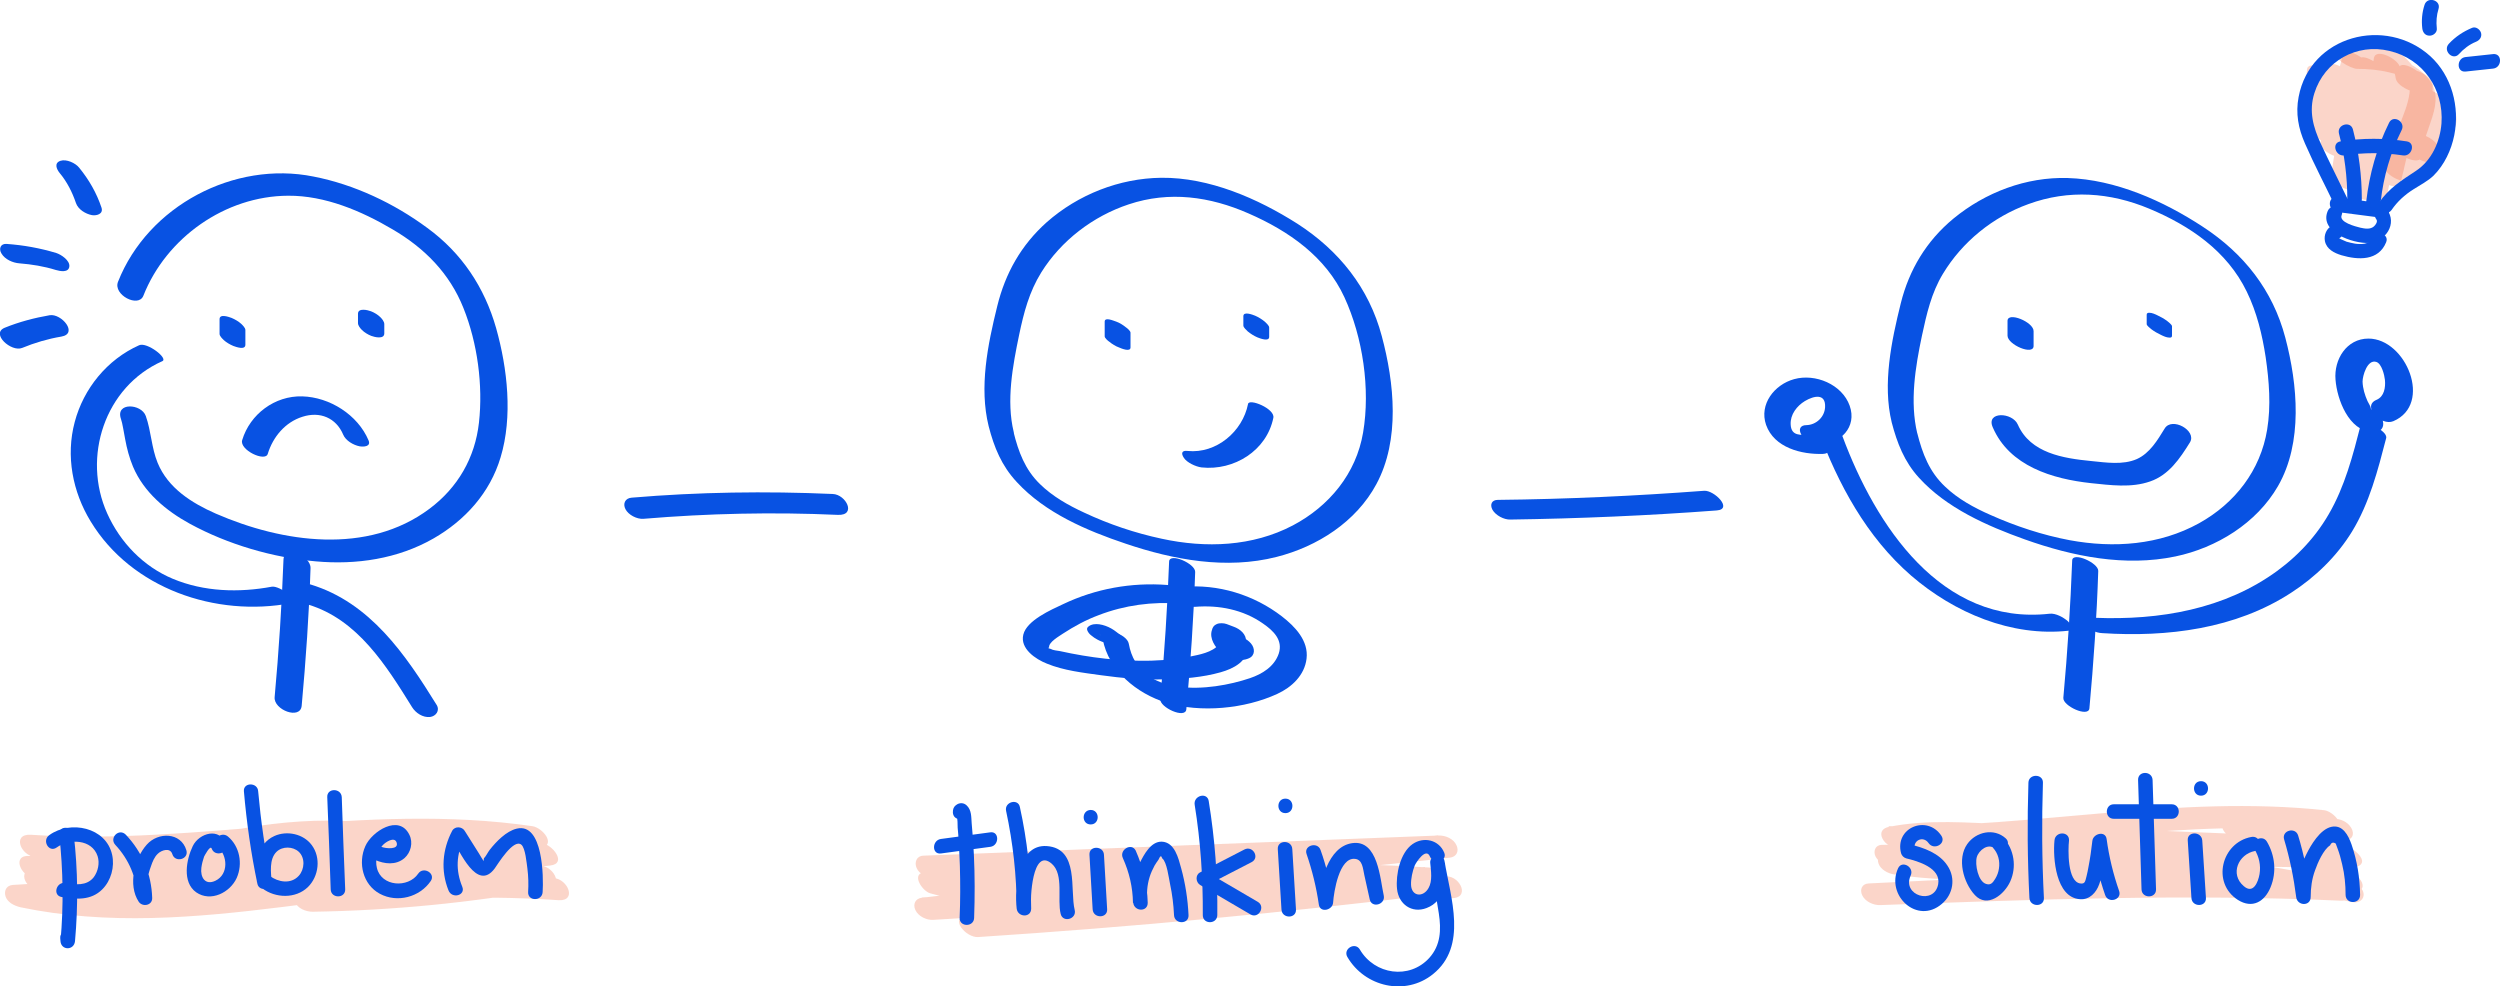 <svg width="436" height="172" viewBox="0 0 436 172" fill="none" xmlns="http://www.w3.org/2000/svg">
<g clip-path="url(#clip0)">
<path d="M402.34 12.136C402.082 15.223 401.782 18.354 401.525 21.441C401.396 22.985 405.77 25.086 406.113 23.199C406.585 20.455 407.099 17.71 407.571 14.966C406.027 14.366 404.526 13.765 402.983 13.208C403.026 16.338 403.068 19.468 403.111 22.599C403.111 23.928 407.228 26.201 407.614 24.7C408.514 21.141 409.415 17.582 410.272 14.022C408.771 13.336 407.271 12.607 405.77 11.921C405.899 16.295 405.555 20.626 404.698 24.915C404.398 26.372 408.857 28.388 409.2 27.016C410.487 21.998 411.773 16.938 413.059 11.921C411.559 11.235 410.058 10.506 408.557 9.82C408.686 16.81 407.657 23.714 406.542 30.618C406.327 32.076 410.701 34.091 411.044 32.719C412.631 26.115 414.217 19.511 415.804 12.908C414.303 12.221 412.802 11.492 411.301 10.806C411.816 14.408 411.216 18.011 410.701 21.57C410.186 25.129 409.629 28.731 409.115 32.29C408.9 33.705 413.188 35.806 413.617 34.391C415.761 27.016 417.433 19.511 418.634 11.921C417.09 11.321 415.589 10.72 414.046 10.163C414.26 17.667 413.017 25.043 411.687 32.419C411.43 33.92 415.889 36.064 416.275 34.177C417.69 27.316 419.063 20.498 420.478 13.636C418.934 13.036 417.433 12.436 415.89 11.878C416.404 17.882 415.847 23.842 414.217 29.631C415.675 30.446 417.176 31.261 418.634 32.033C420.049 26.115 421.421 20.155 422.836 14.237C421.335 13.551 419.834 12.822 418.334 12.136C418.848 16.595 418.677 21.055 417.862 25.429C419.406 26.029 420.906 26.63 422.45 27.187C423.05 23.028 423.694 18.868 424.294 14.709C422.75 14.108 421.249 13.508 419.706 12.95C419.62 17.239 419.749 21.484 420.049 25.772C420.135 27.23 424.165 29.503 424.637 27.53C425.366 24.4 426.052 21.27 426.781 18.139C425.237 17.539 423.736 16.938 422.193 16.381C422.493 17.968 422.836 19.554 423.136 21.098C423.393 22.342 426.609 24.743 427.639 23.199C428.325 22.213 428.539 21.184 428.325 19.983C428.153 18.868 426.952 18.139 426.009 17.753C425.58 17.582 423.565 17.11 423.736 18.225C423.908 19.254 423.779 19.94 423.179 20.798C424.68 21.484 426.181 22.213 427.681 22.899C427.381 21.312 427.038 19.726 426.738 18.182C426.481 16.853 422.622 14.323 422.15 16.424C421.421 19.554 420.735 22.685 420.006 25.815C421.55 26.415 423.05 27.016 424.594 27.573C424.294 23.328 424.165 19.04 424.251 14.751C424.294 13.208 419.963 11.064 419.663 12.993C419.063 17.153 418.419 21.312 417.819 25.472C417.605 27.016 422.021 29.117 422.407 27.23C423.265 22.813 423.436 18.396 422.879 13.937C422.75 12.779 418.762 10.249 418.377 11.835C416.961 17.753 415.589 23.714 414.174 29.631C413.788 31.347 418.205 33.491 418.591 32.033C420.306 26.029 420.949 19.854 420.435 13.636C420.306 12.178 416.275 9.863 415.847 11.878C414.432 18.739 413.059 25.558 411.644 32.419C413.188 33.019 414.689 33.62 416.233 34.177C417.562 26.801 418.805 19.426 418.591 11.921C418.548 10.42 414.303 8.19 414.003 10.163C412.845 17.539 411.216 24.829 409.157 31.99C410.658 32.676 412.159 33.405 413.66 34.091C414.174 30.532 414.732 26.93 415.246 23.371C415.761 19.769 416.361 16.209 415.847 12.607C415.675 11.492 411.73 8.877 411.344 10.506C409.758 17.11 408.171 23.714 406.585 30.318C408.085 31.004 409.586 31.733 411.087 32.419C412.202 25.515 413.231 18.611 413.102 11.621C413.059 10.335 408.986 8.019 408.6 9.52C407.314 14.537 406.027 19.597 404.741 24.614C406.242 25.3 407.742 26.029 409.243 26.715C410.101 22.427 410.487 18.096 410.315 13.722C410.272 12.436 406.199 10.077 405.813 11.621C404.912 15.18 404.012 18.739 403.154 22.299C404.655 22.985 406.156 23.714 407.657 24.4C407.614 21.27 407.571 18.139 407.528 15.009C407.528 13.508 403.283 11.321 402.94 13.251C402.468 15.995 401.954 18.739 401.482 21.484C403.026 22.084 404.526 22.685 406.07 23.242C406.327 20.155 406.628 17.024 406.885 13.937C407.056 12.307 402.468 10.292 402.34 12.136Z" fill="#F25A29" fill-opacity="0.25"/>
<path d="M421.035 23.671C419.405 25.258 417.733 26.801 416.104 28.388C414.689 29.717 418.848 32.333 420.049 31.304C421.121 30.403 422.193 29.46 423.222 28.559C421.807 27.659 420.435 26.801 419.02 25.901C418.333 26.93 417.476 27.616 416.361 28.131C417.776 29.031 419.148 29.889 420.563 30.789C421.678 27.616 422.836 24.486 423.908 21.27C424.723 18.911 425.366 16.381 423.865 14.194C420.82 9.777 413.617 8.877 408.728 8.834C409.758 9.863 410.83 10.892 411.859 11.878C412.888 11.107 414.431 10.292 415.804 10.635C417.133 10.978 417.647 12.479 417.819 13.679C418.076 15.352 422.621 17.067 422.407 15.438C421.507 9.091 413.231 4.889 407.914 8.962C406.327 10.163 410.186 12.007 411.044 12.007C412.974 12.007 414.903 12.178 416.79 12.65C418.934 13.165 420.52 13.594 420.22 16.252C419.963 18.268 419.062 20.24 418.376 22.127C417.647 24.186 416.918 26.287 416.189 28.345C415.589 30.06 419.105 31.604 420.392 31.004C421.721 30.403 422.707 29.503 423.522 28.302C424.422 26.973 420.392 24.743 419.32 25.643C418.248 26.544 417.176 27.487 416.147 28.388C417.476 29.374 418.805 30.318 420.092 31.304C421.721 29.717 423.393 28.174 425.023 26.587C426.438 25.258 422.193 22.599 421.035 23.671Z" fill="#F25A29" fill-opacity="0.25"/>
<path d="M6.132 149.444C35.333 151.417 64.448 143.698 93.563 147.943C93.092 146.657 92.663 145.37 92.191 144.084C63.59 149.616 34.304 151.417 5.231 149.272C1.93 149.015 3.602 152.917 6.046 153.132C18.996 154.247 31.474 150.602 44.08 148.415C50.512 147.3 56.944 146.742 63.462 147.257C70.194 147.772 76.969 148.715 83.658 147.471C83.015 146.185 82.372 144.899 81.686 143.612C68.564 146.314 55.186 147.814 41.765 148.072C29.544 148.286 16.594 146.485 5.06 151.588C4.074 152.017 4.031 153.046 4.545 153.861C5.188 154.89 6.346 155.319 7.504 155.319C36.834 155.319 65.949 147.471 95.278 151.031C94.807 149.744 94.378 148.458 93.906 147.171C71.781 149.573 49.612 150.988 27.357 151.459C28 152.746 28.644 154.032 29.33 155.319C51.241 153.818 73.195 154.29 95.15 154.847C98.452 154.933 96.779 151.159 94.335 150.988C63.762 148.972 33.232 160.679 2.83 154.333C3.302 155.619 3.731 156.906 4.202 158.192C34.647 156.219 65.091 155.147 95.579 155.019C94.936 153.732 94.292 152.446 93.606 151.159C80.056 153.561 66.335 154.89 52.57 155.147C53.214 156.434 53.857 157.72 54.543 159.007C68.693 156.691 83.058 156.005 97.38 156.991C100.681 157.206 99.052 153.303 96.565 153.132C81.857 152.146 67.107 152.789 52.57 155.147C51.456 155.319 50.898 156.262 51.413 157.291C51.927 158.449 53.342 159.007 54.543 159.007C68.307 158.792 82.029 157.463 95.579 155.019C96.694 154.804 97.251 153.947 96.736 152.875C96.179 151.674 94.807 151.159 93.606 151.159C63.119 151.288 32.631 152.36 2.23 154.333C1.158 154.418 0.686 155.276 0.943 156.262C1.286 157.42 2.53 157.978 3.602 158.235C34.132 164.581 64.491 152.832 95.107 154.89C94.85 153.604 94.592 152.317 94.292 151.031C72.081 150.387 49.74 149.83 27.443 151.374C26.285 151.459 25.814 152.532 26.285 153.518C26.8 154.676 28.215 155.233 29.415 155.233C51.627 154.761 73.839 153.346 95.965 150.945C98.966 150.602 96.35 147.3 94.592 147.086C64.834 143.526 35.376 151.374 5.66 151.374C6.475 152.617 7.29 153.861 8.147 155.104C19.51 150.087 32.546 152.103 44.595 151.845C57.759 151.545 70.837 150.044 83.744 147.386C86.788 146.742 84.001 143.097 81.771 143.526C75.168 144.77 68.607 143.741 61.961 143.269C55.529 142.84 49.226 143.312 42.88 144.384C30.445 146.485 18.009 150.345 5.274 149.23C5.531 150.516 5.789 151.803 6.089 153.089C35.547 155.276 65.22 153.561 94.207 147.943C97.165 147.386 94.635 144.341 92.834 144.084C63.719 139.838 34.604 147.514 5.403 145.585C2.015 145.37 3.645 149.272 6.132 149.444Z" fill="#F25A29" fill-opacity="0.25"/>
<path d="M162.899 153.046C192.872 151.888 222.802 150.73 252.775 149.53C252.132 148.243 251.446 146.957 250.803 145.67C221.13 149.015 191.286 151.159 161.442 152.103C158.74 152.188 160.755 155.362 162.213 155.791C169.031 157.806 176.106 156.562 183.053 155.962C190.342 155.319 197.632 154.847 204.964 154.547C219.929 153.947 234.894 154.118 249.859 155.019C249.388 153.732 248.916 152.446 248.487 151.202C219.243 152.96 189.999 154.761 160.755 156.52C161.399 157.806 162.085 159.092 162.728 160.379C191.843 156.991 221.216 153.561 250.545 155.833C250.074 154.547 249.602 153.261 249.173 152.017C222.373 155.276 195.531 157.806 168.602 159.564C169.246 160.851 169.932 162.137 170.575 163.424C197.803 158.535 225.461 156.219 253.118 156.648C256.42 156.691 254.748 152.875 252.303 152.832C224.26 152.36 196.217 154.59 168.602 159.564C165.472 160.122 168.474 163.552 170.575 163.424C197.503 161.665 224.389 159.135 251.146 155.876C254.062 155.533 251.575 152.188 249.774 152.06C220.015 149.744 190.3 153.132 160.798 156.562C159.641 156.691 159.169 157.677 159.641 158.707C160.155 159.821 161.613 160.508 162.771 160.422C192.015 158.664 221.259 156.863 250.503 155.104C253.418 154.933 250.974 151.374 249.13 151.288C234.594 150.43 220.015 150.216 205.436 150.73C198.104 150.988 190.814 151.417 183.525 152.017C176.792 152.574 169.331 154.29 162.728 152.317C162.985 153.561 163.242 154.761 163.5 156.005C193.344 155.062 223.188 152.917 252.861 149.573C254.019 149.444 254.49 148.458 254.019 147.429C253.504 146.271 252.089 145.67 250.888 145.713C220.916 146.871 190.986 148.029 161.013 149.23C159.855 149.272 159.426 150.387 159.855 151.374C160.327 152.489 161.742 153.089 162.899 153.046Z" fill="#F25A29" fill-opacity="0.25"/>
<path d="M330.216 151.074C356.501 150.816 382.743 150.902 409.028 151.374C410.058 151.374 410.529 150.43 410.229 149.573C409.886 148.586 408.6 147.686 407.571 147.643C381.328 146.271 355.043 147.471 328.801 148.758C327.772 148.801 327.3 149.616 327.6 150.559C327.943 151.631 329.23 152.317 330.259 152.489C343.165 154.504 356.201 152.703 369.15 152.66C382.272 152.66 395.393 154.161 408.171 157.034C407.871 155.791 407.571 154.547 407.313 153.346C380.171 152.146 353.028 153.089 325.885 154.118C326.571 155.362 327.214 156.605 327.9 157.849C354.957 156.391 382.014 155.662 409.071 155.662C408.385 154.418 407.742 153.175 407.056 151.931C407.956 152.574 408.171 152.532 407.699 151.76C407.613 151.374 407.485 151.031 407.399 150.645C407.228 150.13 407.013 149.616 406.756 149.144C406.07 147.9 404.869 147 403.583 146.485C400.624 145.327 396.936 145.713 393.806 145.585C386.56 145.284 379.27 144.984 372.023 144.684C364.777 144.384 357.487 144.084 350.241 143.784C343.337 143.483 336.262 142.84 329.401 144.212C328.329 144.427 327.772 145.156 328.286 146.228C328.844 147.386 330.216 147.943 331.416 147.943C356.372 148.2 381.243 142.454 406.241 145.113C405.77 143.869 405.255 142.626 404.783 141.382C399.466 142.197 394.149 142.583 388.789 142.626C387.632 142.626 387.246 143.741 387.674 144.641C388.232 145.799 389.604 146.357 390.805 146.357C396.894 146.442 402.982 146.528 409.071 146.614C408.214 145.413 407.399 144.17 406.541 142.969C403.626 143.912 400.753 144.856 397.837 145.756C395.307 146.571 398.652 149.144 399.809 149.401C403.197 150.044 406.627 150.688 410.015 151.331C409.372 150.13 408.728 148.929 408.042 147.686C406.327 148.286 404.569 148.887 402.854 149.487C401.096 150.087 402.511 152.188 403.583 152.703C405.341 153.561 407.099 154.375 408.857 155.233C408.471 154.247 408.085 153.261 407.699 152.231C407.013 152.66 406.284 153.089 405.598 153.475C403.711 154.59 407.056 156.691 407.956 156.863C408.728 157.034 409.543 157.163 410.315 157.334C411.344 157.549 412.373 156.906 412.202 155.791C411.987 154.547 410.529 153.818 409.457 153.604C408.685 153.432 407.871 153.303 407.099 153.132C407.871 154.247 408.685 155.405 409.457 156.52C410.143 156.091 410.872 155.662 411.558 155.276C412.888 154.504 411.172 152.617 410.401 152.274C408.643 151.417 406.884 150.602 405.126 149.744C405.384 150.816 405.598 151.888 405.855 152.96C407.571 152.36 409.329 151.76 411.044 151.159C413.531 150.302 410.272 147.772 409.071 147.514C405.684 146.871 402.254 146.228 398.866 145.585C399.509 146.785 400.152 147.986 400.838 149.23C403.754 148.286 406.627 147.343 409.543 146.442C410.572 146.099 410.486 144.984 409.972 144.255C409.329 143.269 408.171 142.797 407.013 142.797C400.924 142.712 394.835 142.626 388.746 142.54C389.432 143.784 390.076 145.027 390.762 146.271C396.122 146.228 401.482 145.842 406.756 145.027C409.672 144.598 407.056 141.468 405.298 141.296C379.913 138.595 354.7 144.341 329.358 144.084C330.044 145.327 330.687 146.571 331.373 147.815C338.106 146.442 345.052 147.086 351.87 147.386C359.117 147.686 366.406 147.986 373.653 148.286C380.771 148.586 387.932 148.887 395.05 149.187C396.765 149.273 398.48 149.315 400.195 149.401C400.624 149.401 402.339 149.273 402.682 149.616C402.897 149.83 402.982 150.731 403.068 151.031C403.926 153.689 406.113 155.876 409.071 155.619C410.186 155.49 410.658 154.59 410.186 153.604C409.629 152.489 408.257 151.888 407.056 151.888C379.999 151.888 352.899 152.66 325.885 154.075C324.727 154.118 324.298 155.147 324.77 156.134C325.285 157.249 326.743 157.892 327.9 157.849C354.657 156.863 381.414 155.876 408.171 157.077C409.2 157.12 410.272 156.777 410.058 155.533C409.843 154.29 408.385 153.604 407.313 153.346C394.621 150.473 381.671 149.015 368.679 148.929C355.6 148.844 342.436 150.859 329.401 148.801C329.873 150.044 330.387 151.288 330.859 152.532C356.715 151.288 382.615 150.002 408.471 151.374C407.999 150.13 407.485 148.887 407.013 147.643C380.728 147.171 354.486 147.086 328.2 147.343C327.043 147.343 326.657 148.458 327.086 149.358C327.643 150.473 329.058 151.074 330.216 151.074Z" fill="#F25A29" fill-opacity="0.25"/>
<path d="M172.419 74.315C173.362 78.002 174.691 81.261 177.35 84.092C182.281 89.452 189.528 92.54 196.303 94.812C204.664 97.642 213.883 99.358 222.631 97.128C229.749 95.327 236.524 90.996 240.04 84.435C244.199 76.716 243.17 66.767 240.983 58.62C238.754 50.215 233.522 43.697 226.276 39.023C219.329 34.606 210.882 30.918 202.52 31.004C195.231 31.09 188.027 33.92 182.538 38.765C178.079 42.753 175.335 47.642 173.92 53.388C172.247 60.164 170.747 67.539 172.419 74.315C172.762 75.773 177.35 77.531 176.793 75.344C175.463 69.898 176.621 63.766 177.736 58.405C178.551 54.503 179.494 50.901 181.595 47.513C185.068 41.939 190.643 37.693 196.86 35.635C203.935 33.276 211.01 34.263 217.743 37.222C224.732 40.266 231.207 44.769 234.466 51.844C237.682 58.834 239.011 67.839 237.724 75.43C236.524 82.591 231.807 88.294 225.461 91.639C218.429 95.327 210.282 95.627 202.606 93.955C197.975 92.968 193.387 91.425 189.099 89.409C186.312 88.123 183.568 86.579 181.381 84.435C178.765 81.905 177.607 78.774 176.75 75.301C176.45 73.929 171.861 72.171 172.419 74.315Z" fill="#0852E3"/>
<path d="M209.553 81.519C215.213 82.119 220.916 78.603 222.074 72.857C222.374 71.27 217.828 69.426 217.657 70.455C216.714 75.258 212.125 79.16 207.109 78.646C206.079 78.517 205.951 79.075 206.465 79.846C206.98 80.661 208.524 81.39 209.553 81.519Z" fill="#0852E3"/>
<path d="M192.658 56.09C192.658 56.947 192.658 57.805 192.658 58.663C192.658 58.963 193.259 59.477 193.473 59.606C193.945 59.992 194.545 60.378 195.145 60.592C195.531 60.764 197.161 61.45 197.161 60.592C197.161 59.735 197.161 58.877 197.161 58.019C197.161 57.719 196.56 57.205 196.346 57.076C195.874 56.69 195.274 56.304 194.674 56.09C194.245 55.961 192.658 55.232 192.658 56.09Z" fill="#0852E3"/>
<path d="M216.842 55.146C216.842 55.704 216.842 56.218 216.842 56.776C216.842 57.119 217.4 57.591 217.614 57.805C218.086 58.191 218.686 58.577 219.286 58.834C219.715 59.006 221.345 59.649 221.345 58.748C221.345 58.191 221.345 57.676 221.345 57.119C221.345 56.776 220.787 56.304 220.573 56.09C220.101 55.704 219.501 55.318 218.9 55.061C218.472 54.889 216.842 54.246 216.842 55.146Z" fill="#0852E3"/>
<path d="M203.893 97.943C203.592 105.962 203.078 113.938 202.349 121.914C202.22 123.372 206.723 125.43 206.894 123.715C207.623 115.739 208.181 107.763 208.438 99.744C208.481 98.286 203.935 96.313 203.893 97.943Z" fill="#0852E3"/>
<path d="M24.999 51.587C28.987 41.467 39.278 34.177 50.255 34.134C56.687 34.091 63.033 36.793 68.479 40.009C74.053 43.268 78.427 47.685 80.828 53.731C83.272 59.821 84.259 67.196 83.53 73.714C82.844 79.846 79.842 85.035 74.911 88.723C64.105 96.828 49.269 94.641 37.648 89.581C33.446 87.737 29.287 85.121 27.486 80.704C26.414 78.088 26.371 75.215 25.428 72.556C24.656 70.37 20.068 70.112 21.097 73.071C21.354 73.757 21.611 75.515 21.826 76.587C22.126 78.217 22.555 79.846 23.198 81.39C25.085 85.85 28.944 89.066 33.103 91.339C39.707 94.941 47.596 97.257 55.057 97.9C62.133 98.543 69.379 97.471 75.597 93.912C81.128 90.739 85.459 85.936 87.303 79.761C89.447 72.685 88.504 64.28 86.531 57.248C84.516 50.129 80.528 44.126 74.525 39.752C68.736 35.464 61.747 32.162 54.672 30.789C40.864 28.002 25.814 35.892 20.582 49.143C19.682 51.416 24.141 53.731 24.999 51.587Z" fill="#0852E3"/>
<path d="M38.291 55.661C38.291 56.519 38.291 57.376 38.291 58.234C38.291 58.62 38.806 59.092 39.02 59.306C39.492 59.735 40.092 60.078 40.693 60.335C41.164 60.507 42.794 61.107 42.794 60.121C42.794 59.263 42.794 58.405 42.794 57.548C42.794 57.162 42.279 56.69 42.065 56.476C41.593 56.047 40.993 55.704 40.393 55.447C39.921 55.275 38.291 54.675 38.291 55.661Z" fill="#0852E3"/>
<path d="M62.433 54.718C62.433 55.275 62.433 55.79 62.433 56.347C62.433 56.776 62.819 57.248 63.119 57.548C63.547 57.977 64.191 58.362 64.748 58.577C65.305 58.791 67.021 59.22 67.021 58.148C67.021 57.591 67.021 57.076 67.021 56.519C67.021 56.09 66.635 55.618 66.335 55.318C65.906 54.889 65.263 54.503 64.705 54.289C64.148 54.074 62.433 53.645 62.433 54.718Z" fill="#0852E3"/>
<path d="M49.44 97.6C49.14 105.619 48.626 113.595 47.897 121.571C47.682 123.801 52.399 125.602 52.614 123.072C53.343 115.095 53.9 107.119 54.157 99.1C54.243 96.871 49.526 95.112 49.44 97.6Z" fill="#0852E3"/>
<path d="M47.425 102.317C41.679 103.389 35.59 103.217 30.144 100.944C24.999 98.8 20.968 94.598 18.695 89.538C14.279 79.718 18.267 67.454 28.3 62.994C29.415 62.522 25.642 59.606 24.27 60.206C18.695 62.694 14.579 67.754 13.035 73.586C11.449 79.503 12.649 85.764 15.822 90.953C22.941 102.66 37.648 107.677 50.769 105.19C52.613 104.932 48.754 102.102 47.425 102.317Z" fill="#0852E3"/>
<path d="M53.771 105.447C62.39 108.063 67.364 116.082 71.866 123.329C72.509 124.358 73.753 125.173 74.996 125.044C76.025 124.915 76.754 123.929 76.154 122.943C70.708 114.152 64.576 105.104 54.157 101.931C50.941 100.987 51.155 104.675 53.771 105.447Z" fill="#0852E3"/>
<path d="M17.709 36.235C16.852 33.662 15.522 31.347 13.807 29.246C13.164 28.431 11.577 27.702 10.548 28.045C9.39 28.431 9.862 29.503 10.42 30.189C11.706 31.733 12.607 33.534 13.25 35.421C13.636 36.535 14.922 37.307 16.037 37.522C16.809 37.651 18.052 37.35 17.709 36.235Z" fill="#0852E3"/>
<path d="M9.819 44.126C6.989 43.268 4.116 42.753 1.158 42.539C0.086 42.453 -0.257 43.397 0.257 44.211C0.857 45.241 2.23 45.841 3.387 45.927C5.531 46.098 7.675 46.441 9.734 47.084C10.463 47.299 11.963 47.599 12.092 46.484C12.22 45.412 10.634 44.383 9.819 44.126Z" fill="#0852E3"/>
<path d="M8.662 54.975C5.96 55.447 3.345 56.133 0.815 57.162C-1.672 58.191 1.973 61.45 3.859 60.678C6.046 59.778 8.362 59.092 10.677 58.706C13.722 58.191 10.72 54.632 8.662 54.975Z" fill="#0852E3"/>
<path d="M46.696 79.16C47.596 76.201 49.74 73.629 52.742 72.685C55.786 71.699 58.616 72.857 59.86 75.816C60.289 76.845 61.618 77.617 62.69 77.831C63.376 77.96 64.748 77.917 64.276 76.802C62.39 72.342 57.502 69.254 52.699 69.126C47.939 68.997 43.608 72.213 42.236 76.759C41.722 78.474 46.267 80.618 46.696 79.16Z" fill="#0852E3"/>
<path d="M329.916 73.671C330.859 77.273 332.103 80.49 334.633 83.277C339.435 88.594 346.553 91.725 353.157 94.083C361.475 97.042 370.609 98.886 379.399 97.042C386.56 95.541 393.549 91.253 397.28 84.778C401.653 77.188 400.71 67.068 398.566 58.92C396.379 50.601 391.319 44.211 384.159 39.537C377.298 35.035 368.936 31.304 360.618 31.047C353.371 30.832 346.253 33.534 340.679 38.122C335.962 42.024 332.96 47.042 331.502 52.874C329.873 59.434 328.286 66.982 329.916 73.671C330.13 74.615 331.545 75.301 332.36 75.644C332.617 75.773 334.59 76.459 334.375 75.601C333.046 70.069 334.032 64.023 335.19 58.534C336.005 54.76 336.819 51.115 338.835 47.771C342.222 42.153 347.582 37.822 353.757 35.592C360.789 33.019 367.993 33.534 374.854 36.407C381.929 39.366 388.404 43.783 391.834 50.858C393.592 54.46 394.535 58.362 395.136 62.308C395.736 66.467 396.079 70.755 395.393 74.915C394.235 82.033 389.776 87.78 383.515 91.253C376.612 95.07 368.636 95.627 360.961 94.212C356.201 93.311 351.527 91.768 347.111 89.795C344.281 88.552 341.45 87.008 339.221 84.864C336.476 82.291 335.276 79.117 334.375 75.558C334.118 74.615 332.746 73.929 331.931 73.586C331.674 73.543 329.659 72.814 329.916 73.671Z" fill="#0852E3"/>
<path d="M350.112 55.961C350.112 56.819 350.112 57.676 350.112 58.534C350.112 60.121 354.658 62.05 354.658 60.335C354.658 59.477 354.658 58.62 354.658 57.762C354.7 56.175 350.112 54.289 350.112 55.961Z" fill="#0852E3"/>
<path d="M374.382 54.889C374.382 55.447 374.382 55.961 374.382 56.519C374.382 56.819 375.068 57.29 375.197 57.419C375.711 57.805 376.311 58.148 376.869 58.405C377.298 58.62 377.855 58.877 378.327 58.877C378.584 58.877 378.798 58.877 378.798 58.534C378.798 57.977 378.798 57.462 378.798 56.904C378.798 56.604 378.112 56.133 377.984 56.004C377.469 55.618 376.869 55.275 376.311 55.018C375.883 54.803 375.325 54.546 374.854 54.546C374.596 54.546 374.382 54.589 374.382 54.889Z" fill="#0852E3"/>
<path d="M361.39 97.728C361.089 105.747 360.575 113.723 359.846 121.699C359.717 123.114 364.22 125.173 364.391 123.543C365.12 115.567 365.678 107.591 365.935 99.572C365.978 98.157 361.475 96.184 361.39 97.728Z" fill="#0852E3"/>
<path d="M347.539 74.529C350.455 81.304 357.959 83.534 364.691 84.263C368.036 84.606 371.681 85.121 374.982 83.963C378.241 82.848 380.171 79.975 381.929 77.145C383.172 75.087 378.756 72.642 377.512 74.743C376.269 76.759 374.94 79.032 372.667 80.061C370.223 81.133 367.264 80.661 364.691 80.404C359.846 79.932 354.1 79.032 351.913 74.057C350.97 71.87 346.296 71.699 347.539 74.529Z" fill="#0852E3"/>
<path d="M366.664 110.421C377.984 111.15 389.862 109.692 399.553 103.389C403.798 100.644 407.528 97.042 410.187 92.711C413.231 87.737 414.689 82.033 416.147 76.416C416.49 75.044 411.945 73.114 411.73 74.014C410.358 79.375 408.943 84.864 406.113 89.709C403.54 94.169 399.81 97.9 395.522 100.687C386.003 106.905 374.425 108.363 363.276 107.634C362.119 107.548 363.234 108.792 363.534 109.049C364.305 109.778 365.506 110.378 366.664 110.421Z" fill="#0852E3"/>
<path d="M413.017 71.313C413.66 71.356 413.574 71.999 413.488 71.27C413.445 70.841 413.059 70.327 412.888 69.941C412.416 68.869 412.073 67.754 412.03 66.553C412.03 65.567 412.845 62.608 414.432 63.122C415.375 63.423 415.847 65.438 415.932 66.253C416.061 67.582 415.804 69.169 414.474 69.726C411.816 70.841 415.246 74.358 417.39 73.457C424.337 70.498 419.62 59.049 413.059 59.049C409.243 59.049 407.013 62.694 407.314 66.21C407.571 69.641 409.629 75.172 413.745 75.344C417.004 75.472 415.589 71.442 413.017 71.313Z" fill="#0852E3"/>
<path d="M357.445 107.034C338.535 109.135 327.086 91.596 321.34 76.116C320.868 74.872 316.366 73.114 317.052 74.915C320.568 84.435 325.542 93.654 333.303 100.387C340.807 106.862 350.798 111.107 360.789 109.993C361.904 109.864 361.089 108.792 360.66 108.363C359.889 107.677 358.517 106.905 357.445 107.034Z" fill="#0852E3"/>
<path d="M317.309 77.488C320.954 77.445 323.913 74.486 322.583 70.755C321.254 67.025 316.58 65.095 312.893 66.124C309.462 67.068 306.761 70.498 308.004 74.1C309.419 78.088 314.179 79.289 317.952 79.16C318.981 79.117 319.367 78.431 318.853 77.531C318.295 76.587 316.795 75.773 315.723 75.816C314.05 75.858 312.378 76.116 312.292 74.014C312.206 72.299 313.364 70.798 314.779 69.941C316.366 68.997 318.424 68.568 318.295 71.013C318.21 72.728 316.752 74.1 315.037 74.143C313.965 74.143 313.621 74.872 314.136 75.773C314.736 76.716 316.194 77.488 317.309 77.488Z" fill="#0852E3"/>
<path d="M10.334 145.585C11.02 151.76 11.106 157.978 10.549 164.153C11.406 164.153 12.221 164.153 13.079 164.153C13.079 163.981 13.036 163.81 13.036 163.638C12.907 162.051 10.377 162.008 10.506 163.638C10.506 163.81 10.549 163.981 10.549 164.153C10.677 165.782 12.907 165.782 13.079 164.153C13.636 157.978 13.593 151.76 12.864 145.585C12.65 143.955 10.12 143.955 10.334 145.585Z" fill="#0852E3"/>
<path d="M9.862 147.815C12.049 146.228 16.037 146.314 17.023 149.315C17.409 150.516 17.109 151.974 16.337 153.003C15.093 154.547 13.164 154.29 11.406 153.99C9.819 153.732 9.133 156.134 10.72 156.434C13.25 156.863 15.865 157.077 17.838 155.104C19.381 153.561 20.025 151.159 19.553 149.058C18.481 144.255 12.263 143.012 8.619 145.628C7.246 146.571 8.533 148.758 9.862 147.815Z" fill="#0852E3"/>
<path d="M20.111 147.343C22.512 149.916 23.841 153.089 23.97 156.605C24.742 156.391 25.556 156.177 26.328 155.962C25.342 154.461 25.728 152.703 26.328 151.074C26.585 150.302 26.928 149.444 27.529 148.887C28.129 148.286 29.673 147.729 30.059 148.972C30.53 150.516 32.974 149.873 32.503 148.286C31.559 145.113 27.572 145.07 25.599 147.3C23.412 149.744 22.297 154.375 24.184 157.249C24.827 158.235 26.585 157.935 26.543 156.605C26.414 152.446 24.827 148.629 21.954 145.585C20.754 144.341 18.996 146.142 20.111 147.343Z" fill="#0852E3"/>
<path d="M39.364 147.257C38.42 144.212 34.733 145.242 33.618 147.557C32.503 149.873 31.731 153.861 34.218 155.619C36.748 157.377 40.135 155.662 41.293 153.089C42.365 150.645 41.808 147.6 39.749 145.885C38.506 144.856 36.705 146.614 37.949 147.686C39.707 149.144 39.921 152.489 37.563 153.604C35.762 154.461 34.904 152.96 35.118 151.331C35.204 150.688 35.376 150.001 35.59 149.401C35.633 149.315 36.662 147.3 36.919 147.986C37.434 149.487 39.878 148.844 39.364 147.257Z" fill="#0852E3"/>
<path d="M42.536 137.994C43.008 143.441 43.78 148.844 44.895 154.161C45.195 155.533 47.511 155.233 47.382 153.818C47.253 152.188 46.91 149.83 48.239 148.543C49.269 147.557 51.069 147.6 52.099 148.543C53.256 149.616 53.128 151.631 52.099 152.746C50.727 154.247 48.497 153.861 47.039 152.746C45.752 151.76 44.466 153.947 45.752 154.933C48.025 156.648 51.541 156.777 53.685 154.719C55.615 152.832 56.001 149.573 54.371 147.386C52.913 145.413 50.04 144.813 47.854 145.799C44.723 147.214 44.552 150.859 44.809 153.861C45.624 153.732 46.481 153.646 47.296 153.518C46.224 148.372 45.495 143.226 45.023 137.994C44.938 136.408 42.408 136.408 42.536 137.994Z" fill="#0852E3"/>
<path d="M57.073 139.024C57.287 144.384 57.502 149.744 57.673 155.104C57.716 156.734 60.246 156.734 60.203 155.104C59.989 149.744 59.774 144.384 59.603 139.024C59.517 137.394 56.987 137.394 57.073 139.024Z" fill="#0852E3"/>
<path d="M65.391 149.959C67.021 150.688 69.036 150.945 70.537 149.658C71.652 148.672 72.081 146.957 71.394 145.585C69.594 141.897 64.834 145.027 63.719 147.557C62.39 150.516 63.29 154.29 66.249 155.876C69.293 157.506 73.195 156.477 75.125 153.646C76.025 152.317 73.839 151.031 72.938 152.36C71.18 154.933 66.506 154.633 65.734 151.374C65.391 150.001 65.777 148.415 66.763 147.386C67.235 146.871 68.779 145.842 69.165 146.914C69.636 148.286 67.192 147.943 66.635 147.729C65.22 147.128 63.934 149.315 65.391 149.959Z" fill="#0852E3"/>
<path d="M80.614 154.633C79.456 151.803 79.542 148.929 81 146.228C80.271 146.228 79.542 146.228 78.813 146.228C80.142 148.372 83.187 155.619 86.274 151.459C86.832 150.688 89.533 146.228 90.905 147.3C91.634 147.857 91.848 150.602 91.977 151.459C92.149 152.832 92.191 154.204 92.106 155.576C92.02 157.206 94.55 157.206 94.636 155.576C94.807 153.003 94.721 143.441 90.133 144.513C88.289 144.941 86.531 146.785 85.416 148.2C85.073 148.629 84.773 149.315 84.387 149.701C84.387 149.873 84.344 150.001 84.344 150.173C84.087 149.744 83.787 149.315 83.53 148.844C82.715 147.514 81.857 146.228 81.043 144.899C80.571 144.127 79.328 144.041 78.856 144.899C77.141 148.158 76.841 151.845 78.213 155.276C78.813 156.82 81.257 156.176 80.614 154.633Z" fill="#0852E3"/>
<path d="M168.217 140.696C168.174 140.653 168.131 140.653 168.088 140.61C168.303 141.082 168.474 141.554 168.688 142.025C168.56 142.154 168.474 142.326 168.345 142.454C167.831 142.368 167.316 142.326 166.802 142.24C167.016 142.454 167.016 144.127 167.016 144.341C167.102 145.113 167.145 145.928 167.188 146.7C167.273 148.158 167.359 149.573 167.402 151.031C167.488 154.032 167.488 157.077 167.359 160.079C167.316 161.708 169.846 161.708 169.889 160.079C170.018 156.391 170.018 152.746 169.846 149.058C169.76 147.214 169.632 145.413 169.46 143.569C169.375 142.454 169.46 141.254 168.56 140.439C168.131 140.053 167.574 139.967 167.016 140.224C166.545 140.482 166.287 140.782 166.201 141.296C166.116 141.811 166.244 142.454 166.802 142.712C166.845 142.754 166.888 142.754 166.93 142.797C168.388 143.612 169.675 141.468 168.217 140.696Z" fill="#0852E3"/>
<path d="M164.1 148.844C166.973 148.458 169.846 148.072 172.719 147.686C174.305 147.471 174.305 144.941 172.719 145.156C169.846 145.542 166.973 145.928 164.1 146.314C162.514 146.528 162.471 149.058 164.1 148.844Z" fill="#0852E3"/>
<path d="M175.464 141.425C176.664 147.043 177.307 152.703 177.307 158.449C178.165 158.449 178.98 158.449 179.837 158.449C179.623 156.863 180.009 147.643 183.439 150.645C185.583 152.532 184.34 156.863 184.983 159.393C185.369 160.979 187.813 160.293 187.427 158.707C186.569 155.233 188.242 147.986 182.582 147.557C177.436 147.171 176.921 155.019 177.307 158.449C177.479 159.993 179.837 160.122 179.837 158.449C179.794 152.489 179.151 146.571 177.865 140.739C177.565 139.195 175.121 139.838 175.464 141.425Z" fill="#0852E3"/>
<path d="M190 149.058C190.171 152.231 190.386 155.405 190.557 158.578C190.643 160.207 193.173 160.207 193.087 158.578C192.915 155.405 192.701 152.231 192.53 149.058C192.444 147.471 189.914 147.429 190 149.058Z" fill="#0852E3"/>
<path d="M190.214 143.784C191.844 143.784 191.844 141.254 190.214 141.254C188.585 141.296 188.585 143.784 190.214 143.784Z" fill="#0852E3"/>
<path d="M195.831 149.658C196.946 152.146 197.546 154.719 197.589 157.463C198.447 157.463 199.262 157.463 200.119 157.463C199.948 155.919 200.033 154.418 200.505 152.917C200.719 152.231 201.02 151.588 201.363 150.945C201.577 150.602 201.791 150.259 202.049 149.916C202.349 149.23 202.52 149.144 202.692 149.701C203.507 150.302 203.85 153.218 204.064 154.204C204.45 156.005 204.664 157.806 204.75 159.607C204.836 161.237 207.366 161.237 207.28 159.607C207.151 156.82 206.723 154.075 205.994 151.417C205.522 149.701 204.879 146.871 202.606 146.785C200.719 146.742 199.519 149.015 198.79 150.473C197.761 152.66 197.375 155.019 197.632 157.42C197.804 159.007 200.205 159.093 200.162 157.42C200.076 154.247 199.347 151.245 198.061 148.329C197.332 146.914 195.145 148.2 195.831 149.658Z" fill="#0852E3"/>
<path d="M208.352 140.353C209.381 146.742 209.81 153.175 209.767 159.607C209.767 161.237 212.254 161.237 212.297 159.607C212.383 152.917 211.868 146.271 210.796 139.667C210.496 138.08 208.095 138.766 208.352 140.353Z" fill="#0852E3"/>
<path d="M217.014 148.158C214.441 149.487 211.868 150.816 209.296 152.146C208.438 152.574 208.524 153.861 209.296 154.333C212.211 156.048 215.17 157.763 218.086 159.478C219.501 160.293 220.744 158.106 219.372 157.291C216.456 155.576 213.498 153.861 210.582 152.146C210.582 152.875 210.582 153.604 210.582 154.333C213.155 153.003 215.727 151.674 218.3 150.345C219.758 149.573 218.472 147.386 217.014 148.158Z" fill="#0852E3"/>
<path d="M222.845 148.072C223.06 151.588 223.274 155.104 223.489 158.621C223.574 160.25 226.104 160.25 226.019 158.621C225.804 155.104 225.59 151.588 225.375 148.072C225.29 146.442 222.76 146.442 222.845 148.072Z" fill="#0852E3"/>
<path d="M224.175 141.811C225.804 141.811 225.804 139.281 224.175 139.281C222.545 139.281 222.545 141.811 224.175 141.811Z" fill="#0852E3"/>
<path d="M227.862 148.929C228.848 151.803 229.577 154.761 230.006 157.763C230.221 159.264 232.407 158.749 232.493 157.42C232.622 155.533 233.565 149.487 236.31 149.787C237.639 149.916 237.682 151.459 237.939 152.617C238.239 154.032 238.582 155.448 238.882 156.863C239.225 158.449 241.669 157.763 241.326 156.177C240.683 153.303 240.34 146.399 235.838 147.043C231.55 147.643 230.178 153.99 229.963 157.42C230.778 157.291 231.636 157.206 232.45 157.077C232.022 154.032 231.335 151.116 230.306 148.243C229.792 146.742 227.348 147.429 227.862 148.929Z" fill="#0852E3"/>
<path d="M251.875 148.715C250.974 146.485 248.316 145.842 246.343 147.214C244.199 148.715 243.385 152.532 243.642 155.019C243.899 157.677 246.215 159.35 248.787 158.364C252.089 157.12 252.261 153.475 252.003 150.473C251.189 150.602 250.331 150.688 249.516 150.816C249.988 153.646 250.503 156.477 250.931 159.307C251.36 162.137 251.274 164.839 249.259 167.069C245.786 170.885 239.74 169.985 237.167 165.611C236.352 164.195 234.165 165.482 234.98 166.897C238.025 172.129 245.1 173.758 249.902 169.899C255.991 165.01 252.99 156.605 251.918 150.13C251.703 148.758 249.302 149.058 249.431 150.473C249.559 151.845 249.859 153.646 249.13 154.89C248.187 156.562 246.172 156.348 246.086 154.333C246.043 153.261 246.343 151.931 246.729 150.945C246.944 150.43 248.702 147.686 249.388 149.401C250.031 150.859 252.475 150.216 251.875 148.715Z" fill="#0852E3"/>
<path d="M338.577 145.756C336.09 142.025 330.387 144.341 331.545 148.801C331.674 149.23 332.017 149.573 332.446 149.701C334.461 150.173 338.534 151.374 338.02 154.204C337.334 157.935 331.631 156.176 333.217 152.703C333.904 151.245 331.717 149.959 331.031 151.417C328.844 156.176 334.375 161.322 338.663 157.634C340.636 155.962 341.107 153.175 339.649 150.988C338.234 148.801 335.49 147.814 333.046 147.257C333.346 147.557 333.646 147.857 333.946 148.158C333.518 146.571 335.404 145.67 336.348 147.043C337.291 148.372 339.478 147.128 338.577 145.756Z" fill="#0852E3"/>
<path d="M349.769 146.185C347.754 144.384 344.623 145.027 343.08 147.214C341.279 149.787 342.394 153.904 344.409 156.091C346.596 158.449 349.554 156.005 350.584 153.732C351.741 151.159 351.27 148.158 349.383 146.056C348.311 144.856 346.51 146.614 347.582 147.857C348.482 148.844 348.826 150.173 348.611 151.502C348.525 152.103 348.311 152.703 347.968 153.261C347.539 153.947 347.196 154.418 346.381 154.161C344.966 153.732 344.409 150.73 344.752 149.487C345.095 148.286 346.767 146.957 347.925 148.029C349.211 149.015 351.012 147.257 349.769 146.185Z" fill="#0852E3"/>
<path d="M353.757 136.494C353.543 143.183 353.586 149.916 353.929 156.605C354.014 158.235 356.544 158.235 356.458 156.605C356.115 149.916 356.073 143.226 356.287 136.494C356.33 134.907 353.8 134.907 353.757 136.494Z" fill="#0852E3"/>
<path d="M358.302 146.571C358.002 149.616 358.517 156.562 362.762 156.82C364.434 156.948 365.592 155.662 366.106 154.204C366.964 151.845 367.178 149.144 367.436 146.657C366.621 146.785 365.763 146.871 364.949 147C365.377 150.087 366.106 153.132 367.135 156.091C367.65 157.634 370.094 156.948 369.58 155.405C368.55 152.446 367.821 149.444 367.393 146.314C367.178 144.813 365.034 145.37 364.906 146.657C364.734 148.2 364.52 149.701 364.22 151.245C364.134 151.803 364.005 152.317 363.877 152.875C363.662 153.646 363.662 154.204 362.805 154.075C360.532 153.775 360.661 148.158 360.832 146.614C360.961 144.941 358.431 144.941 358.302 146.571Z" fill="#0852E3"/>
<path d="M368.636 142.797C372.024 142.797 375.411 142.797 378.756 142.797C380.385 142.797 380.385 140.267 378.756 140.267C375.368 140.267 371.981 140.267 368.636 140.267C367.05 140.267 367.007 142.797 368.636 142.797Z" fill="#0852E3"/>
<path d="M372.881 136.022C373.096 142.368 373.267 148.758 373.482 155.104C373.525 156.734 376.055 156.734 376.012 155.104C375.797 148.758 375.626 142.368 375.411 136.022C375.326 134.392 372.839 134.392 372.881 136.022Z" fill="#0852E3"/>
<path d="M381.543 146.571C381.757 149.916 381.972 153.261 382.186 156.605C382.272 158.235 384.802 158.235 384.716 156.605C384.501 153.261 384.287 149.916 384.073 146.571C383.944 144.941 381.414 144.941 381.543 146.571Z" fill="#0852E3"/>
<path d="M383.858 138.766C385.488 138.766 385.488 136.236 383.858 136.236C382.229 136.236 382.229 138.766 383.858 138.766Z" fill="#0852E3"/>
<path d="M392.606 145.971C387.418 146.957 385.66 153.99 390.291 156.948C392.821 158.535 394.965 157.249 395.994 154.719C397.066 152.103 396.765 149.187 395.35 146.785C394.536 145.413 392.349 146.657 393.164 148.072C393.978 149.401 394.321 150.902 394.064 152.446C393.807 153.904 392.949 155.962 391.32 154.547C388.833 152.446 390.376 148.972 393.249 148.415C394.879 148.072 394.193 145.628 392.606 145.971Z" fill="#0852E3"/>
<path d="M398.352 146.399C399.338 149.701 400.024 153.046 400.453 156.434C400.624 158.02 402.983 158.106 402.983 156.434C402.983 154.847 403.197 153.261 403.754 151.76C404.183 150.516 405.212 148.158 406.37 147.429C406.584 146.914 406.928 146.828 407.356 147.128C407.442 147.386 407.571 147.686 407.656 147.943C408 148.844 408.257 149.787 408.471 150.73C408.9 152.489 409.072 154.29 409.072 156.091C409.114 157.72 411.601 157.72 411.601 156.091C411.559 153.089 411.087 150.087 410.101 147.257C409.543 145.67 408.557 143.741 406.542 144.212C404.612 144.684 403.025 147.343 402.211 149.015C401.01 151.331 400.453 153.818 400.453 156.434C401.31 156.434 402.125 156.434 402.983 156.434C402.554 152.789 401.868 149.23 400.796 145.713C400.324 144.17 397.88 144.813 398.352 146.399Z" fill="#0852E3"/>
<path d="M405.941 36.836C404.441 40.481 410.401 42.496 413.059 42.367C416.018 42.196 418.205 39.023 416.232 36.45C415.246 35.163 413.445 36.964 414.432 38.251C414.732 38.637 414.303 39.237 414.003 39.494C413.36 40.052 412.416 39.88 411.644 39.709C410.787 39.494 407.871 38.765 408.386 37.522C408.986 35.978 406.542 35.335 405.941 36.836Z" fill="#0852E3"/>
<path d="M406.713 39.366C405.727 39.837 405.255 40.995 405.469 42.067C405.77 43.482 407.099 44.126 408.342 44.512C411.258 45.369 414.817 45.541 416.146 42.239C416.747 40.738 414.303 40.095 413.702 41.553C413.231 42.668 411.73 42.625 410.744 42.496C410.229 42.41 409.714 42.282 409.243 42.153C409.028 42.067 407.956 41.596 407.956 41.553C409.414 40.824 408.171 38.637 406.713 39.366Z" fill="#0852E3"/>
<path d="M407.528 36.964C410.186 37.307 412.845 37.651 415.461 37.993C417.047 38.208 417.047 35.678 415.461 35.464C412.802 35.12 410.143 34.777 407.528 34.434C405.898 34.22 405.941 36.75 407.528 36.964Z" fill="#0852E3"/>
<path d="M409.372 34.606C407.828 31.433 406.241 28.259 404.741 25.043C403.411 22.17 402.639 19.383 403.626 16.252C405.384 10.635 411.044 7.504 416.704 8.877C422.578 10.249 426.223 15.566 425.794 21.527C425.537 24.743 424.079 28.002 421.335 29.803C418.805 31.475 416.661 32.805 414.903 35.335C413.96 36.664 416.147 37.908 417.09 36.621C418.119 35.12 419.405 33.963 420.906 33.019C422.107 32.247 423.393 31.604 424.422 30.618C426.309 28.731 427.51 26.158 428.024 23.585C429.01 18.654 427.595 13.208 423.822 9.777C416.061 2.787 402.897 6.175 400.881 16.895C400.324 19.769 400.838 22.427 401.996 25.043C403.583 28.688 405.469 32.247 407.185 35.849C407.914 37.307 410.058 36.064 409.372 34.606Z" fill="#0852E3"/>
<path d="M411.902 34.777C411.902 30.661 411.387 26.587 410.358 22.599C409.972 21.012 407.528 21.698 407.914 23.285C408.9 27.059 409.372 30.875 409.372 34.777C409.372 36.407 411.902 36.407 411.902 34.777Z" fill="#0852E3"/>
<path d="M415.203 35.12C415.675 30.789 416.918 26.587 418.848 22.685C419.577 21.227 417.39 19.94 416.661 21.398C414.517 25.729 413.231 30.318 412.673 35.12C412.502 36.75 415.032 36.707 415.203 35.12Z" fill="#0852E3"/>
<path d="M408.857 27.102C412.245 26.587 415.675 26.587 419.063 27.102C420.649 27.359 421.335 24.915 419.749 24.657C415.89 24.057 412.073 24.057 408.171 24.657C406.585 24.915 407.271 27.316 408.857 27.102Z" fill="#0852E3"/>
<path d="M428.839 9.434C429.654 8.534 430.64 7.762 431.798 7.29C432.441 7.033 432.87 6.475 432.699 5.746C432.527 5.146 431.798 4.588 431.155 4.846C429.611 5.489 428.239 6.389 427.081 7.633C425.966 8.834 427.767 10.635 428.839 9.434Z" fill="#0852E3"/>
<path d="M429.997 12.479C431.584 12.307 433.17 12.136 434.8 11.964C436.386 11.793 436.429 9.263 434.8 9.434C433.213 9.606 431.626 9.777 429.997 9.949C428.411 10.12 428.368 12.65 429.997 12.479Z" fill="#0852E3"/>
<path d="M424.98 4.974C424.851 3.774 424.937 2.659 425.28 1.544C425.752 -3.94974e-06 423.308 -0.686 422.836 0.858C422.407 2.187 422.278 3.559 422.45 4.974C422.536 5.66 422.965 6.218 423.693 6.218C424.337 6.261 425.066 5.66 424.98 4.974Z" fill="#0852E3"/>
<path d="M203.55 102.016C197.332 101.545 191.072 102.66 185.411 105.361C183.31 106.348 179.065 108.191 178.465 110.679C177.865 113.123 180.609 114.967 182.581 115.739C185.497 116.939 188.885 117.325 191.972 117.754C195.617 118.269 199.304 118.569 203.035 118.483C206.294 118.397 209.724 118.14 212.897 117.24C215.17 116.596 217.571 115.353 217.7 112.737C217.786 111.065 213.197 109.092 213.112 110.979C212.983 113.08 210.539 113.852 208.824 114.238C206.165 114.838 203.464 115.138 200.762 115.224C195.402 115.353 190.085 114.71 184.854 113.552C184.382 113.466 183.653 113.423 183.225 113.166C183.053 113.123 182.924 113.08 182.753 112.994C182.839 112.994 182.882 112.951 182.967 112.951C182.796 112.008 184.768 110.936 185.369 110.507C187.341 109.221 189.399 108.106 191.586 107.291C196.131 105.533 200.977 104.89 205.822 105.276C206.894 105.361 207.194 104.504 206.68 103.689C206.079 102.703 204.664 102.102 203.55 102.016Z" fill="#0852E3"/>
<path d="M208.395 105.833C212.554 105.49 216.799 106.305 220.272 108.749C222.073 109.993 223.788 111.622 223.017 113.981C222.245 116.253 220.144 117.54 218 118.269C211.053 120.627 198.575 121.871 196.86 112.265C196.56 110.507 191.886 108.963 192.315 111.451C193.301 116.939 198.275 120.97 203.421 122.557C209.381 124.358 217.099 123.629 222.759 121.013C225.289 119.855 227.519 117.754 227.862 114.881C228.248 111.751 225.847 109.264 223.574 107.505C218.686 103.732 212.425 101.802 206.251 102.36C203.292 102.574 206.551 106.005 208.395 105.833Z" fill="#0852E3"/>
<path d="M195.531 110.979C194.545 109.907 193.173 109.092 191.715 108.878C191.115 108.792 190.343 108.835 189.828 109.264C189.614 109.435 189.528 109.607 189.614 109.907C189.743 110.25 190 110.593 190.3 110.807C190.643 111.107 190.986 111.322 191.372 111.536C191.844 111.794 192.53 112.094 193.087 112.137C193.687 112.18 194.288 112.18 194.888 112.222C195.188 112.222 195.703 112.265 195.874 111.965C196.046 111.665 195.746 111.193 195.531 110.979C195.145 110.507 194.631 110.121 194.116 109.864C193.602 109.607 193.001 109.306 192.401 109.264C191.801 109.221 191.2 109.221 190.6 109.178C191.672 110.121 192.744 111.107 193.816 112.051C193.945 111.922 194.116 111.836 194.288 111.794C194.159 111.836 194.073 111.836 193.945 111.879C193.988 111.879 194.073 111.836 194.116 111.836C194.202 111.836 194.459 111.836 194.159 111.836C193.216 111.708 192.315 111.193 191.672 110.507C192.101 110.936 192.573 111.322 193.087 111.622C193.559 111.879 194.245 112.18 194.802 112.222C195.102 112.265 195.617 112.308 195.789 111.965C196.003 111.665 195.746 111.193 195.531 110.979Z" fill="#0852E3"/>
<path d="M215.17 109.306C214.741 109.135 214.355 109.006 213.926 108.835C213.455 108.663 212.683 108.62 212.211 108.835C211.696 109.049 211.482 109.392 211.353 109.907C210.882 111.322 211.911 112.908 212.983 113.809C214.269 114.881 216.242 115.524 217.828 114.795C218.9 114.324 218.9 113.08 218.171 112.222C217.442 111.365 215.984 110.593 214.827 111.107C214.741 111.15 214.655 111.193 214.612 111.193C214.912 111.15 214.998 111.107 214.827 111.107C214.655 111.107 214.741 111.107 215.127 111.107C214.955 111.065 214.955 111.107 215.213 111.15C215.427 111.193 215.47 111.193 215.298 111.15C215.727 111.365 215.813 111.365 215.599 111.279C215.727 111.365 215.813 111.45 215.942 111.536C215.856 111.493 215.813 111.45 215.727 111.365C215.984 111.665 216.07 111.708 215.942 111.579C215.899 111.536 215.856 111.493 215.813 111.45C216.027 111.751 216.07 111.836 215.942 111.622C215.984 111.708 215.984 111.794 216.027 111.879C215.984 111.794 215.984 111.708 215.984 111.665C215.984 111.751 215.984 111.836 215.984 111.922C215.984 111.922 216.07 111.493 216.07 111.45C215.213 111.794 214.355 112.179 213.497 112.523C213.926 112.694 214.312 112.823 214.741 112.994C215.641 113.337 217.228 113.123 217.314 111.922C217.399 110.593 216.242 109.692 215.17 109.306Z" fill="#0852E3"/>
<path d="M112.216 90.481C123.493 89.538 134.814 89.281 146.134 89.795C149.436 89.924 147.549 86.236 145.233 86.15C133.527 85.635 121.821 85.807 110.158 86.793C109.043 86.879 108.571 87.823 109.086 88.809C109.6 89.795 111.058 90.567 112.216 90.481Z" fill="#0852E3"/>
<path d="M263.409 90.61C275.416 90.438 287.422 89.924 299.385 89.023C302.301 88.809 298.957 85.464 297.199 85.593C285.235 86.493 273.229 87.051 261.223 87.179C260.151 87.179 259.808 87.994 260.279 88.894C260.837 89.881 262.295 90.653 263.409 90.61Z" fill="#0852E3"/>
</g>
<defs>
<clipPath id="clip0">
<rect width="436" height="172" fill="white"/>
</clipPath>
</defs>
</svg>
